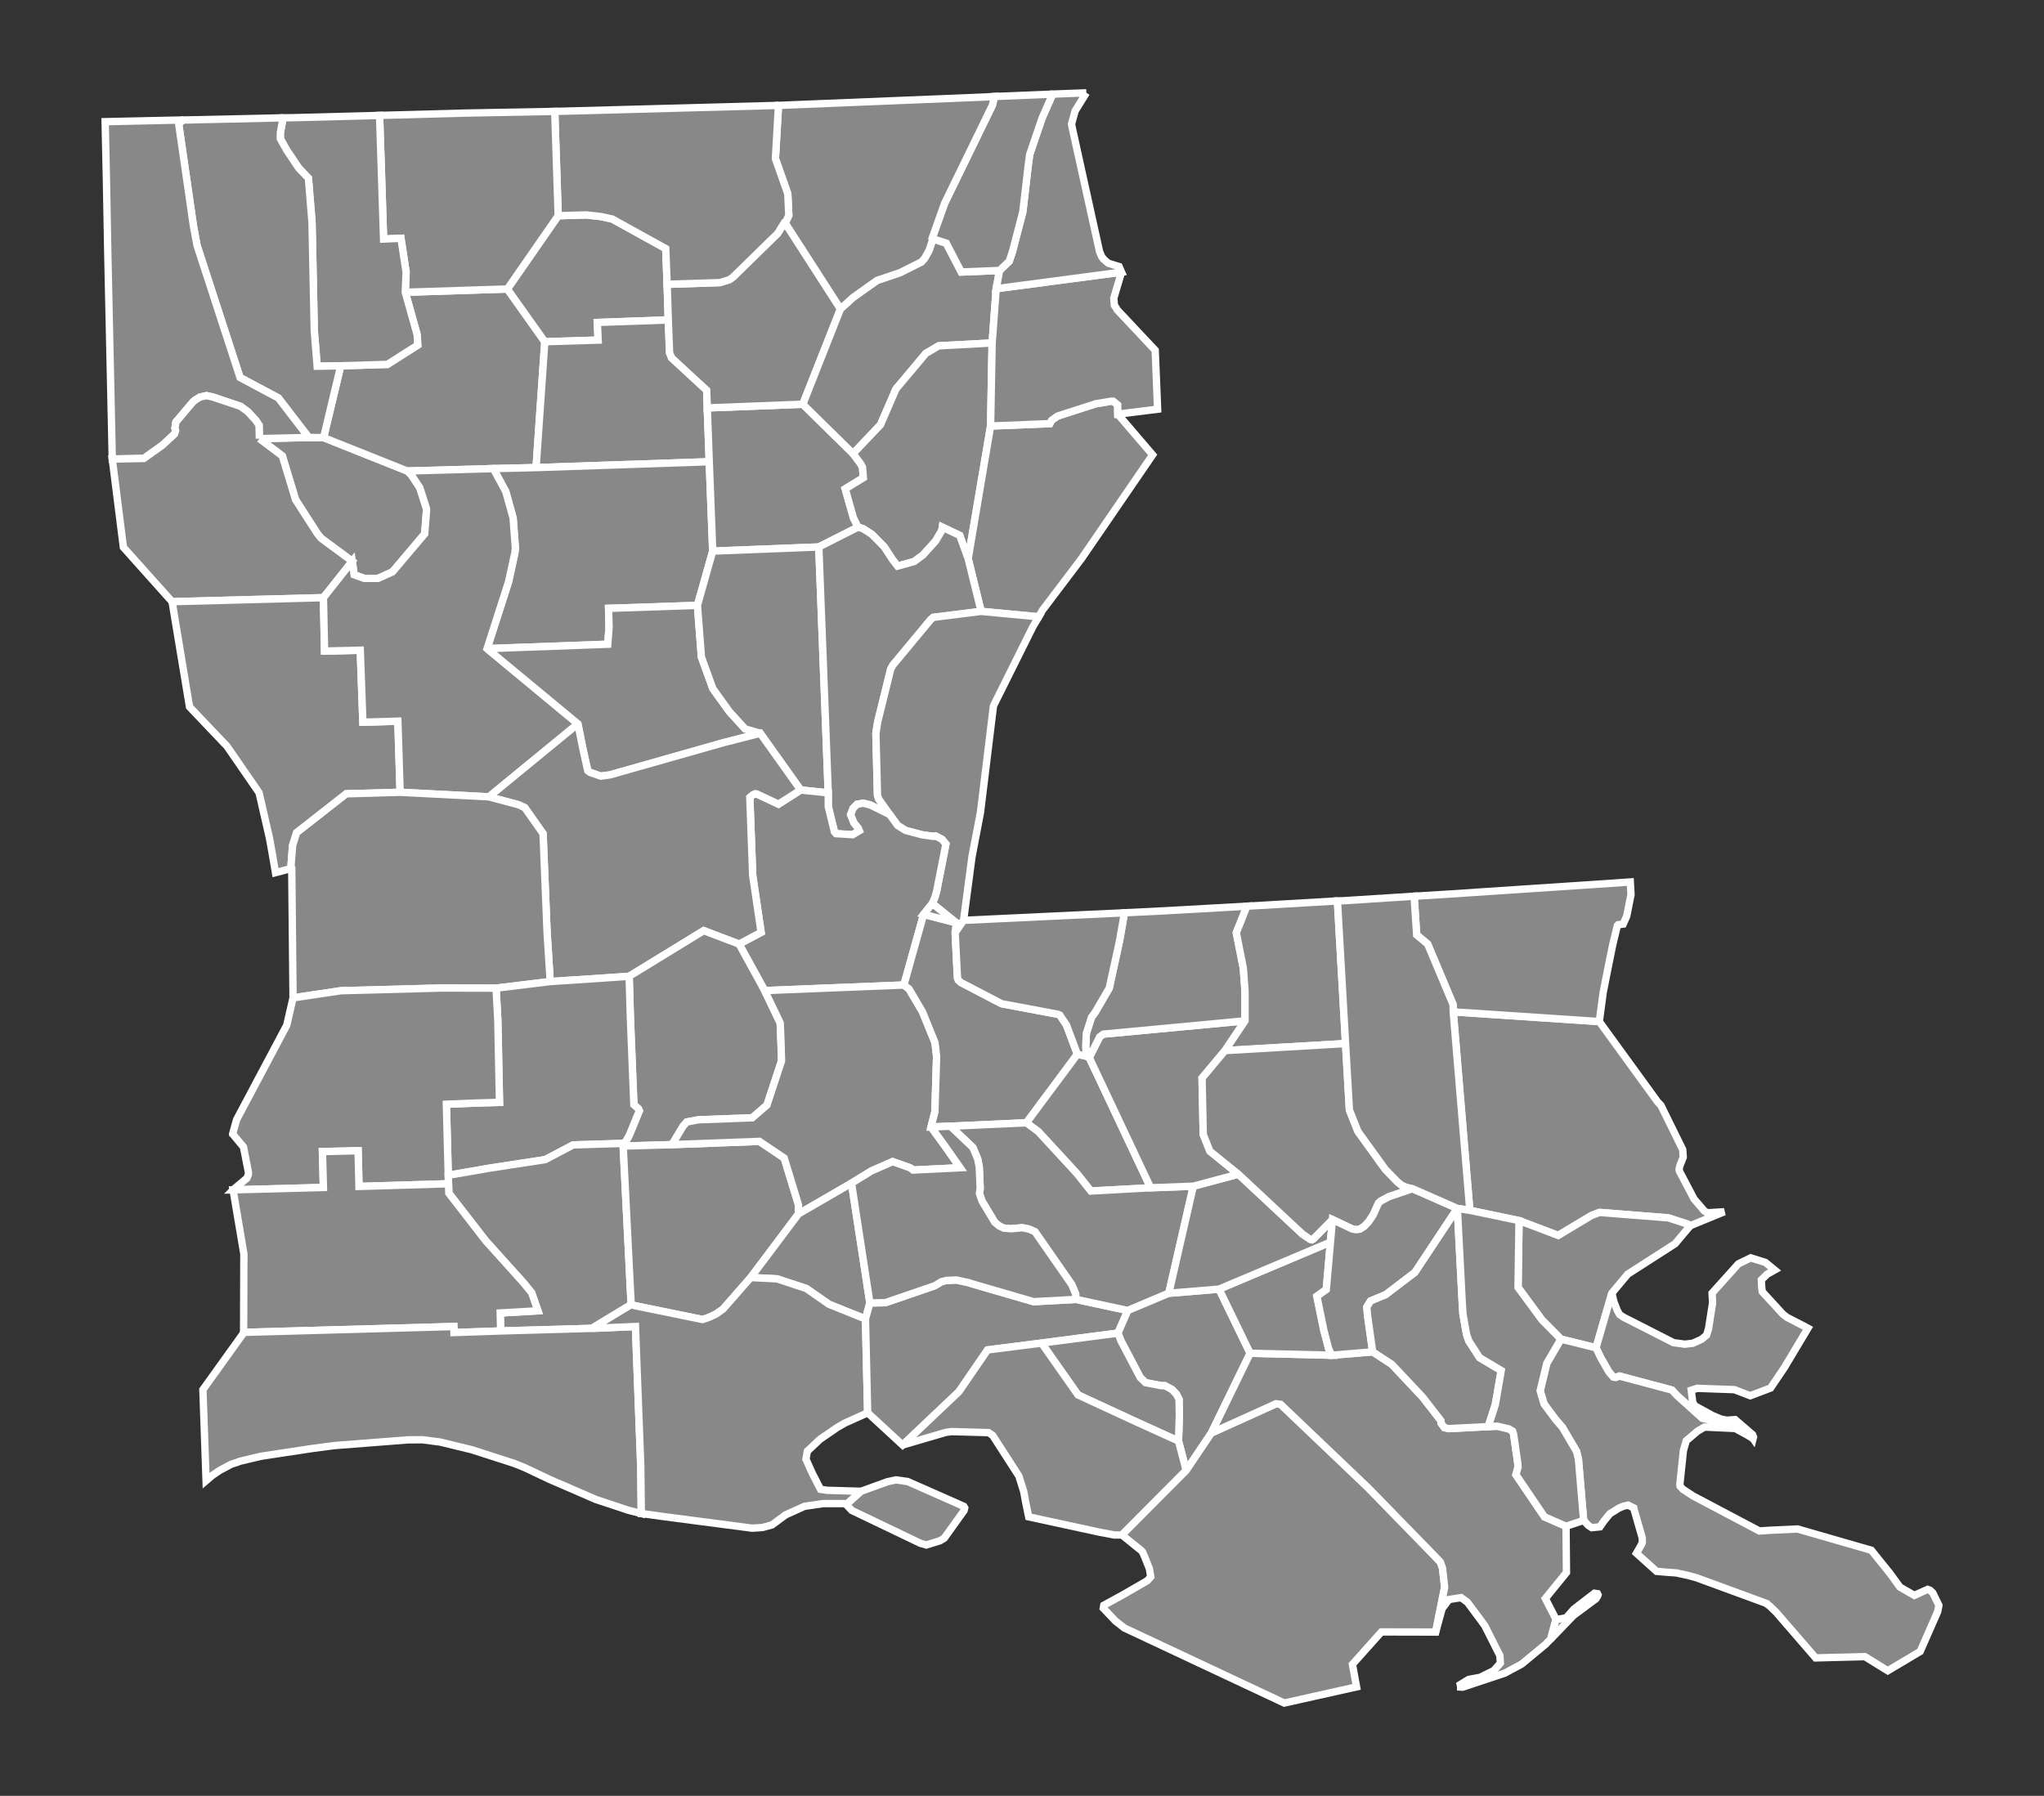<?xml version="1.0" encoding="UTF-8" standalone="no"?>
<!-- Created with Inkscape (http://www.inkscape.org/) -->

<svg
   xmlns:dc="http://purl.org/dc/elements/1.1/"
   xmlns:cc="http://creativecommons.org/ns#"
   xmlns:rdf="http://www.w3.org/1999/02/22-rdf-syntax-ns#"
   xmlns:svg="http://www.w3.org/2000/svg"
   xmlns="http://www.w3.org/2000/svg"
   xmlns:sodipodi="http://sodipodi.sourceforge.net/DTD/sodipodi-0.dtd"
   xmlns:inkscape="http://www.inkscape.org/namespaces/inkscape"
   width="250.406"
   height="220.039"
   id="svg5598"
   sodipodi:version="0.32"
   inkscape:version="0.48.1 "
   version="1.0"
   sodipodi:docname="Louisiana Republican Presidential Primary Election Results by County, 2012.svg"
   inkscape:output_extension="org.inkscape.output.svg.inkscape">
  <rect width="100%" height="100%" fill="#333333" stroke="none"/>
  <defs
     id="defs5600">
    <inkscape:perspective
       sodipodi:type="inkscape:persp3d"
       inkscape:vp_x="0 : 526.18109 : 1"
       inkscape:vp_y="0 : 1000 : 0"
       inkscape:vp_z="744.09448 : 526.18109 : 1"
       inkscape:persp3d-origin="372.04724 : 350.78739 : 1"
       id="perspective5606" />
  </defs>
  <sodipodi:namedview
     id="base"
     pagecolor="#ffffff"
     bordercolor="#666666"
     borderopacity="1.0"
     gridtolerance="10000"
     guidetolerance="10"
     objecttolerance="10"
     inkscape:pageopacity="0.0"
     inkscape:pageshadow="2"
     inkscape:zoom="2.3495787"
     inkscape:cx="125.2028"
     inkscape:cy="110.01972"
     inkscape:document-units="px"
     inkscape:current-layer="layer1"
     showgrid="false"
     showguides="true"
     inkscape:guide-bbox="true"
     inkscape:window-width="1366"
     inkscape:window-height="706"
     inkscape:window-x="-4"
     inkscape:window-y="-4"
     inkscape:window-maximized="1" />
  <g
     inkscape:label="Layer 1"
     inkscape:groupmode="layer"
     id="layer1"
     transform="translate(-344.128,-385.208)">
    <path
       style="font-size:12px;fill-opacity:1;fill-rule:nonzero;stroke:#ffffff;stroke-width:0.901;fill:#888"
       d="M 522.161,509.185 L 540.054,510.376 L 547.242,520.277 L 547.316,520.343 L 547.595,520.627 L 550.274,526.068 L 550.34,526.996 L 549.94,528.009 L 549.831,528.428 L 549.866,528.696 L 551.236,531.296 L 551.655,532.104 L 552.595,533.202 L 552.913,533.571 L 553.022,533.641 L 553.177,533.746 L 553.282,533.819 L 553.363,533.8 L 555.362,533.68 L 551.201,535.387 L 550.922,535.213 L 548.519,534.429 L 540.077,533.761 L 539.076,534.149 L 535.02,536.583 L 530.223,534.762 L 524.191,533.505 L 522.161,509.185"
       id="LA_St._Tammany"
       inkscape:label="St. Tammany, LA" />
    <path
       style="font-size:12px;fill-opacity:1;fill-rule:nonzero;stroke:#ffffff;stroke-width:0.901;fill:#888"
       d="M 539.251,493.586 L 543.85,493.271 L 543.939,494.824 L 543.411,497.467 L 542.981,498.43 L 542.713,498.464 L 542.363,498.515 L 542.263,498.624 L 541.7,500.964 L 541.052,504.162 L 540.532,506.802 L 540.054,510.376 L 522.161,509.185 L 522.142,508.292 L 519.029,500.879 L 517.682,499.757 L 517.368,495.018 L 521.129,494.789 L 539.251,493.586"
       id="LA_Washington"
       inkscape:label="Washington, LA" />
    <path
       style="font-size:12px;fill-opacity:1;fill-rule:nonzero;stroke:#ffffff;stroke-width:0.901;fill:#888"
       d="M 381.949,438.809 L 383.77,438.828 L 394.024,442.919 L 394.529,443.412 L 395.557,444.965 L 396.364,447.487 L 396.384,447.713 L 396.155,450.616 L 392.219,455.273 L 390.453,456.073 L 388.753,456.073 L 387.515,455.634 L 387.282,453.977 L 383.471,451.163 L 383.017,450.604 L 380.338,446.436 L 378.712,441.068 L 375.902,438.952 L 381.949,438.809"
       id="LA_Red_River"
       inkscape:label="Red River, LA" />
    <path
       style="font-size:12px;fill-opacity:1;fill-rule:nonzero;stroke:#ffffff;stroke-width:0.901;fill:#888"
       d="M 406.285,420.617 L 410.869,427.076 L 409.801,442.5 L 404.566,442.624 L 394.024,442.919 L 383.77,438.828 L 385.869,430.029 L 391.59,429.855 L 395.301,427.491 L 395.243,426.249 L 393.776,421.017 L 406.285,420.617"
       id="LA_Bienville"
       inkscape:label="Bienville, LA" />
    <path
       style="font-size:12px;fill-opacity:1;fill-rule:nonzero;stroke:#ffffff;stroke-width:0.901;fill:#888"
       d="M 412.511,411.64 L 415.973,411.539 L 417.774,411.748 L 419.14,412.047 L 425.684,415.669 L 425.858,420.043 L 425.998,424.409 L 417.304,424.716 L 417.409,426.878 L 410.869,427.076 L 406.285,420.617 L 412.511,411.64"
       id="LA_Lincoln"
       inkscape:label="Lincoln, LA" />
    <path
       style="font-size:12px;fill-opacity:1;fill-rule:nonzero;stroke:#ffffff;stroke-width:0.901;fill:#888"
       d="M 410.869,427.076 L 417.409,426.878 L 417.304,424.716 L 425.998,424.409 L 426.157,428.438 L 426.402,429.051 L 430.702,433.022 L 430.772,435.188 L 431.017,441.782 L 409.801,442.5 L 410.869,427.076"
       id="LA_Jackson"
       inkscape:label="Jackson, LA" />
    <path
       style="font-size:12px;fill-opacity:1;fill-rule:nonzero;stroke:#ffffff;stroke-width:0.901;fill:#888"
       d="M 409.801,442.5 L 431.017,441.782 L 431.44,452.731 L 429.569,459.38 L 418.686,459.748 L 418.74,462.112 L 418.581,464.142 L 403.801,464.682 L 406.425,456.512 L 407.193,452.999 L 407.267,452.386 L 406.988,448.675 L 406.091,445.442 L 404.566,442.624 L 409.801,442.5"
       id="LA_Winn"
       inkscape:label="Winn, LA" />
    <path
       style="font-size:12px;fill-opacity:1;fill-rule:nonzero;stroke:#ffffff;stroke-width:0.901;fill:#888"
       d="M 430.772,435.188 L 442.478,434.737 L 448.634,440.788 L 449.562,442.03 L 449.791,442.45 L 449.895,443.746 L 447.675,445.108 L 448.673,448.64 L 449.243,449.797 L 444.438,452.227 L 431.44,452.731 L 431.017,441.782 L 430.772,435.188"
       id="LA_Caldwell"
       inkscape:label="Caldwell, LA" />
    <path
       style="font-size:12px;fill-opacity:1;fill-rule:nonzero;stroke:#ffffff;stroke-width:0.901;fill:#888"
       d="M 440.258,412.432 L 447.097,423.051 L 442.478,434.737 L 430.772,435.188 L 430.702,433.022 L 426.402,429.051 L 426.157,428.438 L 425.998,424.409 L 425.858,420.043 L 432.317,419.833 L 433.47,419.48 L 433.904,419.181 L 439.396,413.809 L 440.258,412.432"
       id="LA_Ouachita"
       inkscape:label="Ouachita, LA" />
    <path
       style="font-size:12px;fill-opacity:1;fill-rule:nonzero;stroke:#ffffff;stroke-width:0.901;fill:#888"
       d="M 466.581,418.347 L 466.17,420.582 L 465.673,427.231 L 459.133,427.58 L 457.557,428.504 L 453.897,432.863 L 451.995,437.252 L 448.634,440.788 L 442.478,434.737 L 447.097,423.051 L 448.634,421.654 L 451.572,419.565 L 454.405,418.607 L 456.998,417.306 L 457.398,416.872 L 457.976,415.824 L 458.36,414.636 L 458.31,414.442 L 460.057,415.005 L 461.892,418.537 L 466.581,418.347"
       id="LA_Richland"
       inkscape:label="Richland, LA" />
    <path
       style="font-size:12px;fill-opacity:1;fill-rule:nonzero;stroke:#ffffff;stroke-width:0.901;fill:#888"
       d="M 465.483,437.408 L 462.735,453.663 L 461.702,450.81 L 459.568,449.797 L 459.502,450.216 L 458.737,451.512 L 457.188,453.224 L 456.109,454.012 L 454.091,454.571 L 453.462,453.767 L 452.449,452.211 L 450.928,450.67 L 449.857,449.987 L 449.243,449.797 L 448.673,448.64 L 447.675,445.108 L 449.895,443.746 L 449.791,442.45 L 449.562,442.03 L 448.634,440.788 L 451.995,437.252 L 453.897,432.863 L 457.557,428.504 L 459.133,427.58 L 465.673,427.231 L 465.483,437.408"
       id="LA_Franklin"
       inkscape:label="Franklin, LA" />
    <path
       style="font-size:12px;fill-opacity:1;fill-rule:nonzero;stroke:#ffffff;stroke-width:0.901;fill:#888"
       d="M 465.483,437.408 L 472.741,437.113 L 472.95,436.713 L 473.684,436.189 L 478.353,434.683 L 480.259,434.365 L 480.507,434.365 L 481.054,434.819 L 481.066,435.906 L 481.066,435.952 L 485.336,440.94 L 476.641,453.628 L 471.798,460.032 L 471.378,460.785 L 464.326,460.117 L 462.735,453.663 L 465.483,437.408"
       id="LA_Tensas"
       inkscape:label="Tensas, LA" />
    <path
       style="font-size:12px;fill-opacity:1;fill-rule:nonzero;stroke:#ffffff;stroke-width:0.901;fill:#888"
       d="M 481.524,418.552 L 480.573,421.754 L 480.647,422.558 L 480.647,422.612 L 480.767,422.787 L 480.946,423.066 L 480.981,423.156 L 485.65,428.124 L 485.945,435.347 L 481.066,435.952 L 481.066,435.906 L 481.054,434.819 L 480.507,434.365 L 480.259,434.365 L 478.353,434.683 L 473.684,436.189 L 472.95,436.713 L 472.741,437.113 L 465.483,437.408 L 465.673,427.231 L 466.17,420.582 L 481.524,418.552"
       id="LA_Madison"
       inkscape:label="Madison, LA" />
    <path
       style="font-size:12px;fill-opacity:1;fill-rule:nonzero;stroke:#ffffff;stroke-width:0.901;fill:#888"
       d="M 477.216,396.58 L 475.838,398.804 L 475.399,400.396 L 475.469,400.799 L 478.827,416.014 L 479.075,416.612 L 479.122,416.697 L 479.253,416.852 L 479.3,416.945 L 479.389,417.015 L 479.789,417.365 L 479.894,417.454 L 481.225,417.869 L 481.524,418.552 L 466.17,420.582 L 466.581,418.347 L 467.776,417.206 L 468.176,415.987 L 469.434,411.155 L 470.078,405.608 L 470.272,404.137 L 471.798,399.658 L 473.09,396.739 L 477.216,396.58"
       id="LA_East_Carroll"
       inkscape:label="East Carroll, LA" />
    <path
       style="font-size:12px;fill-opacity:1;fill-rule:nonzero;stroke:#ffffff;stroke-width:0.901;fill:#888"
       d="M 473.09,396.739 L 471.798,399.658 L 470.272,404.137 L 470.078,405.608 L 469.434,411.155 L 468.176,415.987 L 467.776,417.206 L 466.581,418.347 L 461.892,418.537 L 460.057,415.005 L 458.31,414.442 L 459.847,410.122 L 465.704,398.106 L 465.952,397.031 L 473.09,396.739"
       id="LA_West_Carroll"
       inkscape:label="West Carroll, LA" />
    <path
       style="font-size:12px;fill-opacity:1;fill-rule:nonzero;stroke:#ffffff;stroke-width:0.901;fill:#888"
       d="M 464.92,397.089 L 465.952,397.031 L 465.704,398.106 L 459.847,410.122 L 458.31,414.442 L 458.36,414.636 L 457.976,415.824 L 457.398,416.872 L 456.998,417.306 L 454.405,418.607 L 451.572,419.565 L 448.634,421.654 L 447.097,423.051 L 440.258,412.432 L 440.448,412.276 L 440.763,411.593 L 440.638,408.95 L 439.121,404.646 L 439.501,398.121 L 464.92,397.089"
       id="LA_Morehouse"
       inkscape:label="Morehouse, LA" />
    <path
       style="font-size:12px;fill-opacity:1;fill-rule:nonzero;stroke:#ffffff;stroke-width:0.901;fill:#888"
       d="M 439.501,398.121 L 439.121,404.646 L 440.638,408.95 L 440.763,411.593 L 440.448,412.276 L 440.258,412.432 L 439.396,413.809 L 433.904,419.181 L 433.47,419.48 L 432.317,419.833 L 425.858,420.043 L 425.684,415.669 L 419.14,412.047 L 417.774,411.748 L 415.973,411.539 L 412.511,411.64 L 412.088,398.859 L 439.501,398.121"
       id="LA_Union"
       inkscape:label="Union, LA" />
    <path
       style="font-size:12px;fill-opacity:1;fill-rule:nonzero;stroke:#ffffff;stroke-width:0.901;fill:#888"
       d="M 401.069,399.064 L 412.088,398.859 L 412.511,411.64 L 406.285,420.617 L 393.776,421.017 L 393.88,418.552 L 393.248,414.407 L 391.121,414.496 L 390.628,399.348 L 401.069,399.064"
       id="LA_Claiborne"
       inkscape:label="Claiborne, LA" />
    <path
       style="font-size:12px;fill-opacity:1;fill-rule:nonzero;stroke:#ffffff;stroke-width:0.901;fill:#888"
       d="M 380.098,399.627 L 390.628,399.348 L 391.121,414.496 L 393.248,414.407 L 393.88,418.552 L 393.776,421.017 L 395.243,426.249 L 395.301,427.491 L 391.59,429.855 L 385.869,430.029 L 382.982,430.08 L 382.628,425.694 L 382.353,412.482 L 381.914,407.044 L 380.723,405.802 L 379.256,403.613 L 378.472,402.216 L 378.472,401.463 L 378.817,399.643 L 380.098,399.627"
       id="LA_Webster"
       inkscape:label="Webster, LA" />
    <path
       style="font-size:12px;fill-opacity:1;fill-rule:nonzero;stroke:#ffffff;stroke-width:0.901;fill:#888"
       d="M 378.817,399.643 L 378.472,401.463 L 378.472,402.216 L 379.256,403.613 L 380.723,405.802 L 381.914,407.044 L 382.353,412.482 L 382.628,425.694 L 382.982,430.08 L 385.869,430.029 L 383.77,438.828 L 381.949,438.809 L 378.223,433.965 L 373.535,431.465 L 368.272,415.3 L 367.833,412.936 L 366.032,400.481 L 366.102,400.291 L 366.556,399.907 L 366.96,399.907 L 378.817,399.643"
       id="LA_Bossier"
       inkscape:label="Bossier, LA" />
    <path
       style="font-size:12px;fill-opacity:1;fill-rule:nonzero;stroke:#ffffff;stroke-width:0.901;fill:#888"
       d="M 366.556,399.907 L 366.102,400.291 L 366.032,400.481 L 367.833,412.936 L 368.272,415.3 L 373.535,431.465 L 378.223,433.965 L 381.949,438.809 L 375.902,438.952 L 375.863,437.307 L 375.46,436.697 L 374.482,435.646 L 373.604,434.997 L 370.158,433.841 L 369.424,433.686 L 368.625,433.86 L 368.008,434.248 L 367.782,434.435 L 365.679,436.919 L 365.562,437.656 L 365.648,437.955 L 365.508,438.39 L 364.022,439.76 L 361.743,441.382 L 357.881,441.452 L 357.338,416.507 L 357.163,407.06 L 357.008,400.116 L 366.556,399.907"
       id="LA_Caddo"
       inkscape:label="Caddo, LA" />
    <path
       style="font-size:12px;fill-opacity:1;fill-rule:nonzero;stroke:#ffffff;stroke-width:0.901;fill:#888"
       d="M 375.902,438.952 L 378.712,441.068 L 380.338,446.436 L 383.017,450.604 L 383.471,451.163 L 387.282,453.977 L 383.75,458.437 L 365.209,458.93 L 359.244,452.265 L 357.881,441.452 L 361.743,441.382 L 364.022,439.76 L 365.508,438.39 L 365.648,437.955 L 365.562,437.656 L 365.679,436.919 L 367.782,434.435 L 368.008,434.248 L 368.625,433.86 L 369.424,433.686 L 370.158,433.841 L 373.604,434.997 L 374.482,435.646 L 375.46,436.697 L 375.863,437.307 L 375.902,438.952"
       id="LA_De_Soto"
       inkscape:label="De Soto, LA" />
    <path
       style="font-size:12px;fill-opacity:1;fill-rule:nonzero;stroke:#ffffff;stroke-width:0.901;fill:#888"
       d="M 365.209,458.93 L 383.75,458.437 L 383.89,464.981 L 388.264,464.876 L 388.582,473.694 L 392.867,473.57 L 393.147,482.283 L 386.552,482.47 L 380.467,487.232 L 379.974,488.788 L 379.764,491.521 L 379.869,491.606 L 377.878,492.13 L 377.435,489.541 L 377.14,487.9 L 375.863,482.334 L 371.943,476.648 L 367.344,471.815 L 365.209,458.93"
       id="LA_Sabine"
       inkscape:label="Sabine, LA" />
    <path
       style="font-size:12px;fill-opacity:1;fill-rule:nonzero;stroke:#ffffff;stroke-width:0.901;fill:#888"
       d="M 394.024,442.919 L 404.566,442.624 L 406.091,445.442 L 406.988,448.675 L 407.267,452.386 L 407.193,452.999 L 406.425,456.512 L 403.801,464.682 L 414.925,473.9 L 404.026,482.842 L 393.147,482.283 L 392.867,473.57 L 388.582,473.694 L 388.264,464.876 L 383.89,464.981 L 383.75,458.437 L 387.282,453.977 L 387.515,455.634 L 388.753,456.073 L 390.453,456.073 L 392.219,455.273 L 396.155,450.616 L 396.384,447.713 L 396.364,447.487 L 395.557,444.965 L 394.529,443.412 L 394.024,442.919"
       id="LA_Natchitoches"
       inkscape:label="Natchitoches, LA" />
    <path
       style="font-size:12px;fill-opacity:1;fill-rule:nonzero;stroke:#ffffff;stroke-width:0.901;fill:#888"
       d="M 403.801,464.682 L 418.581,464.142 L 418.74,462.112 L 418.686,459.748 L 429.569,459.38 L 430.058,465.718 L 431.455,469.58 L 433.47,472.382 L 435.414,474.517 L 437.262,475.052 L 432.732,476.213 L 418.86,480.149 L 417.723,480.304 L 416.427,479.85 L 416.136,479.64 L 415.557,477.063 L 414.925,473.9 L 403.801,464.682"
       id="LA_Grant"
       inkscape:label="Grant, LA" />
    <path
       style="font-size:12px;fill-opacity:1;fill-rule:nonzero;stroke:#ffffff;stroke-width:0.901;fill:#888"
       d="M 431.44,452.731 L 444.438,452.227 L 445.595,482.353 L 442.214,482.004 L 437.262,475.052 L 435.414,474.517 L 433.47,472.382 L 431.455,469.58 L 430.058,465.718 L 429.569,459.38 L 431.44,452.731"
       id="LA_La_Salle"
       inkscape:label="La Salle, LA" />
    <path
       style="font-size:12px;fill-opacity:1;fill-rule:nonzero;stroke:#ffffff;stroke-width:0.901;fill:#888"
       d="M 444.438,452.227 L 449.243,449.797 L 449.857,449.987 L 450.928,450.67 L 452.449,452.211 L 453.462,453.767 L 454.091,454.571 L 456.109,454.012 L 457.188,453.224 L 458.737,451.512 L 459.502,450.216 L 459.568,449.797 L 461.702,450.81 L 462.735,453.663 L 464.326,460.117 L 458.461,460.851 L 458.116,461.165 L 453.536,466.677 L 453.253,467.166 L 451.661,473.624 L 451.432,475.052 L 451.626,482.648 L 451.77,483.106 L 453.128,485.012 L 450.753,483.84 L 449.876,483.622 L 449.127,483.754 L 448.634,484.259 L 448.339,485.027 L 448.754,486.04 L 449.267,486.658 L 449.406,486.991 L 448.583,487.48 L 446.554,487.352 L 446.359,487.147 L 445.595,484.03 L 445.595,482.353 L 444.438,452.227"
       id="LA_Catahoula"
       inkscape:label="Catahoula, LA" />
    <path
       style="font-size:12px;fill-opacity:1;fill-rule:nonzero;stroke:#ffffff;stroke-width:0.901;fill:#888"
       d="M 464.326,460.117 L 471.378,460.785 L 470.707,461.934 L 470.676,461.973 L 466.111,471.14 L 466.007,471.346 L 465.847,471.684 L 465.832,471.718 L 464.241,484.764 L 463.208,490.155 L 462.172,497.975 L 461.143,499.478 L 461.268,498.27 L 458.345,495.907 L 458.659,495.154 L 458.869,494.424 L 460.01,488.629 L 459.517,488.039 L 458.737,487.636 L 458.52,487.69 L 457.084,487.492 L 455.057,486.953 L 454.091,486.343 L 453.128,485.012 L 451.77,483.106 L 451.626,482.648 L 451.432,475.052 L 451.661,473.624 L 453.253,467.166 L 453.536,466.677 L 458.116,461.165 L 458.461,460.851 L 464.326,460.117"
       id="LA_Concordia"
       inkscape:label="Concordia, LA" />
    <path
       style="font-size:12px;fill-opacity:1;fill-rule:nonzero;stroke:#ffffff;stroke-width:0.901;fill:#888"
       d="M 442.214,482.004 L 445.595,482.353 L 445.595,484.03 L 446.359,487.147 L 446.554,487.352 L 448.583,487.48 L 449.406,486.991 L 449.267,486.658 L 448.754,486.04 L 448.339,485.027 L 448.634,484.259 L 449.127,483.754 L 449.876,483.622 L 450.753,483.84 L 453.128,485.012 L 454.091,486.343 L 455.057,486.953 L 457.084,487.492 L 458.52,487.69 L 458.737,487.636 L 459.517,488.039 L 460.01,488.629 L 458.869,494.424 L 458.659,495.154 L 458.345,495.907 L 457.281,497.238 L 454.86,505.897 L 437.805,506.58 L 434.673,500.879 L 437.37,499.446 L 436.338,492.464 L 435.985,482.912 L 436.373,482.578 L 436.668,482.458 L 436.846,482.489 L 439.501,483.735 L 442.214,482.004"
       id="LA_Avoyelles"
       inkscape:label="Avoyelles, LA" />
    <path
       style="font-size:12px;fill-opacity:1;fill-rule:nonzero;stroke:#ffffff;stroke-width:0.901;fill:#888"
       d="M 414.925,473.9 L 415.557,477.063 L 416.136,479.64 L 416.427,479.85 L 417.723,480.304 L 418.86,480.149 L 432.732,476.213 L 437.262,475.052 L 442.214,482.004 L 439.501,483.735 L 436.846,482.489 L 436.668,482.458 L 436.373,482.578 L 435.985,482.912 L 436.338,492.464 L 437.37,499.446 L 434.673,500.879 L 430.337,499.237 L 421.205,504.83 L 411.533,505.474 L 411.148,499.412 L 410.659,487.352 L 408.42,484.17 L 407.682,483.82 L 404.026,482.842 L 414.925,473.9"
       id="LA_Rapides"
       inkscape:label="Rapides, LA" />
    <path
       style="font-size:12px;fill-opacity:1;fill-rule:nonzero;stroke:#ffffff;stroke-width:0.901;fill:#888"
       d="M 393.147,482.283 L 404.026,482.842 L 407.682,483.82 L 408.42,484.17 L 410.659,487.352 L 411.148,499.412 L 411.533,505.474 L 404.899,506.281 L 398.239,506.266 L 385.904,506.596 L 380.028,507.473 L 379.869,491.606 L 379.764,491.521 L 379.974,488.788 L 380.467,487.232 L 386.552,482.47 L 393.147,482.283"
       id="LA_Vernon"
       inkscape:label="Vernon, LA" />
    <path
       style="font-size:12px;fill-opacity:1;fill-rule:nonzero;stroke:#ffffff;stroke-width:0.901;fill:#888"
       d="M 421.205,504.83 L 430.337,499.237 L 434.673,500.879 L 437.805,506.58 L 439.711,510.551 L 439.819,513.279 L 439.87,515.205 L 438.085,520.611 L 436.284,522.168 L 429.705,522.412 L 428.273,522.676 L 427.822,523.185 L 426.452,525.455 L 420.471,525.634 L 420.545,525.3 L 420.82,525.016 L 421.205,524.337 L 422.451,521.31 L 422.357,521.081 L 421.783,520.557 L 421.414,511.424 L 421.344,509.557 L 421.205,504.83"
       id="LA_Evangeline"
       inkscape:label="Evangeline, LA" />
    <path
       style="font-size:12px;fill-opacity:1;fill-rule:nonzero;stroke:#ffffff;stroke-width:0.901;fill:#888"
       d="M 411.533,505.474 L 421.205,504.83 L 421.344,509.557 L 421.414,511.424 L 421.783,520.557 L 422.357,521.081 L 422.451,521.31 L 421.205,524.337 L 420.82,525.016 L 420.545,525.3 L 414.346,525.49 L 410.919,527.291 L 404.061,528.343 L 399.043,529.212 L 398.813,520.503 L 402.4,520.359 L 405.322,520.277 L 405.113,510.202 L 404.899,506.281 L 411.533,505.474"
       id="LA_Allen"
       inkscape:label="Allen, LA" />
    <path
       style="font-size:12px;fill-opacity:1;fill-rule:nonzero;stroke:#ffffff;stroke-width:0.901;fill:#888"
       d="M 404.899,506.281 L 405.113,510.202 L 405.322,520.277 L 402.4,520.359 L 398.813,520.503 L 399.043,529.212 L 399.077,530.248 L 388.105,530.578 L 388,526.204 L 383.63,526.309 L 383.75,530.703 L 372.681,530.998 L 372.727,530.951 L 374.377,529.565 L 374.551,529.131 L 374.567,528.871 L 373.958,525.75 L 372.751,524.295 L 372.626,524.163 L 372.626,524.143 L 373.115,522.393 L 379.256,510.83 L 380.028,507.473 L 385.904,506.596 L 398.239,506.266 L 404.899,506.281"
       id="LA_Beauregard"
       inkscape:label="Beauregard, LA" />
    <path
       style="font-size:12px;fill-opacity:1;fill-rule:nonzero;stroke:#ffffff;stroke-width:0.901;fill:#888"
       d="M 420.471,525.634 L 421.449,545.052 L 416.64,547.967 L 405.462,548.285 L 405.408,546.08 L 410.027,545.816 L 409.254,543.596 L 408.191,542.304 L 403.622,537.227 L 399.112,531.401 L 399.077,530.248 L 399.043,529.212 L 404.061,528.343 L 410.919,527.291 L 414.346,525.49 L 420.545,525.3 L 420.471,525.634"
       id="LA_Jefferson_Davis"
       inkscape:label="Jefferson Davis, LA" />
    <path
       style="font-size:12px;fill-opacity:1;fill-rule:nonzero;stroke:#ffffff;stroke-width:0.901;fill:#888"
       d="M 399.077,530.248 L 399.112,531.401 L 403.622,537.227 L 408.191,542.304 L 409.254,543.596 L 410.027,545.816 L 405.408,546.08 L 405.462,548.285 L 399.741,548.479 L 399.722,547.742 L 374.039,548.456 L 373.973,548.526 L 374.004,538.857 L 372.681,530.998 L 383.75,530.703 L 383.63,526.309 L 388,526.204 L 388.105,530.578 L 399.077,530.248"
       id="LA_Calcasieu"
       inkscape:label="Calcasieu, LA" />
    <path
       style="font-size:12px;fill-opacity:1;fill-rule:nonzero;stroke:#ffffff;stroke-width:0.901;fill:#888"
       d="M 416.64,547.967 L 421.977,547.742 L 422.625,564.85 L 422.691,570.657 L 421.115,570.257 L 417.114,568.93 L 413.489,567.354 L 411.498,566.496 L 408.435,565.044 L 406.988,564.462 L 406.929,564.451 L 401.93,562.84 L 398.026,561.893 L 395.837,561.613 L 394.09,561.629 L 385.062,562.331 L 382.314,562.696 L 378.122,563.329 L 376.019,563.655 L 373.504,564.256 L 373.375,564.307 L 373.135,564.396 L 372.448,564.621 L 371.035,565.374 L 370.177,565.953 L 369.374,566.636 L 368.986,555.477 L 373.973,548.526 L 374.039,548.456 L 399.722,547.742 L 399.741,548.479 L 405.462,548.285 L 416.64,547.967"
       id="LA_Cameron"
       inkscape:label="Cameron, LA" />
    <path
       style="font-size:12px;fill-opacity:1;fill-rule:nonzero;stroke:#ffffff;stroke-width:0.901;fill:#888"
       d="M 420.471,525.634 L 426.452,525.455 L 437.161,525.055 L 440.2,527.101 L 441.95,532.837 L 441.95,533.94 L 436.093,541.741 L 432.701,545.611 L 431.808,546.236 L 430.966,546.624 L 430.198,546.884 L 421.923,545.192 L 421.449,545.052 L 420.471,525.634"
       id="LA_Acadia"
       inkscape:label="Acadia, LA" />
    <path
       style="font-size:12px;fill-opacity:1;fill-rule:nonzero;stroke:#ffffff;stroke-width:0.901;fill:#888"
       d="M 454.86,505.897 L 455.496,506.39 L 457.149,509.204 L 458.675,512.965 L 458.869,514.646 L 458.659,521.45 L 458.186,523.289 L 459.917,525.665 L 461.757,528.288 L 455.981,528.568 L 455.651,528.308 L 453.486,527.535 L 450.893,528.673 L 448.444,530.179 L 441.95,533.94 L 441.95,532.837 L 440.2,527.101 L 437.161,525.055 L 426.452,525.455 L 427.822,523.185 L 428.273,522.676 L 429.705,522.412 L 436.284,522.168 L 438.085,520.611 L 439.87,515.205 L 439.819,513.279 L 439.711,510.551 L 437.805,506.58 L 454.86,505.897"
       id="LA_St._Landry"
       inkscape:label="St. Landry, LA" />
    <path
       style="font-size:12px;fill-opacity:1;fill-rule:nonzero;stroke:#ffffff;stroke-width:0.901;fill:#888"
       d="M 457.281,497.238 L 461.268,498.27 L 461.143,499.478 L 461.423,505.005 L 461.524,505.284 L 461.842,505.583 L 462.102,505.723 L 466.826,508.187 L 473.738,509.484 L 473.963,509.588 L 474.782,510.811 L 476.117,514.382 L 469.872,522.777 L 460.565,523.2 L 458.186,523.289 L 458.659,521.45 L 458.869,514.646 L 458.675,512.965 L 457.149,509.204 L 455.496,506.39 L 454.86,505.897 L 457.281,497.238"
       id="LA_Pointe_Coupee"
       inkscape:label="Pointe Coupee, LA" />
    <path
       style="font-size:12px;fill-opacity:1;fill-rule:nonzero;stroke:#ffffff;stroke-width:0.901;fill:#888"
       d="M 476.117,514.382 L 477.235,514.626 L 477.569,514.785 L 485.091,530.741 L 477.763,531.141 L 476.082,529.026 L 471.324,523.86 L 469.872,522.777 L 476.117,514.382"
       id="LA_West_Baton_Rouge"
       inkscape:label="West Baton Rouge, LA" />
    <path
       style="font-size:12px;fill-opacity:1;fill-rule:nonzero;stroke:#ffffff;stroke-width:0.901;fill:#888"
       d="M 441.95,533.94 L 448.444,530.179 L 450.695,544.854 L 450.155,546.818 L 445.676,545.013 L 442.913,543.088 L 439.315,541.9 L 436.093,541.741 L 441.95,533.94"
       id="LA_Lafayette"
       inkscape:label="Lafayette, LA" />
    <path
       style="font-size:12px;fill-opacity:1;fill-rule:nonzero;stroke:#ffffff;stroke-width:0.901;fill:#888"
       d="M 450.155,546.818 L 450.423,558.31 L 447.636,559.568 L 446.748,560.076 L 444.597,561.547 L 443.037,563.011 L 442.862,563.993 L 443.666,565.778 L 444.648,567.688 L 445.451,567.808 L 449.616,567.928 L 447.815,569.558 L 447.582,569.434 L 444.978,569.434 L 442.727,569.768 L 442.692,569.768 L 440.378,570.812 L 438.713,572.042 L 437.576,572.357 L 437.475,572.372 L 437.196,572.388 L 436.423,572.442 L 436.214,572.442 L 425.28,571.01 L 422.761,570.657 L 422.691,570.657 L 422.625,564.85 L 421.977,547.742 L 416.64,547.967 L 421.449,545.052 L 421.923,545.192 L 430.198,546.884 L 430.966,546.624 L 431.808,546.236 L 432.701,545.611 L 436.093,541.741 L 439.315,541.9 L 442.913,543.088 L 445.676,545.013 L 450.155,546.818"
       id="LA_Vermilion"
       inkscape:label="Vermilion, LA" />
    <path
       style="font-size:12px;fill-opacity:1;fill-rule:nonzero;stroke:#ffffff;stroke-width:0.901;fill:#888"
       d="M 449.616,567.928 L 452.849,566.756 L 453.885,566.531 L 455.337,566.74 L 462.195,569.768 L 462.312,569.958 L 462.234,570.288 L 459.812,573.669 L 459.304,573.983 L 457.607,574.507 L 456.874,574.297 L 448.479,570.276 L 447.815,569.558 L 449.616,567.928 M 475.943,544.415 L 482.293,545.781 L 481.085,548.549 L 471.724,549.768 L 465.114,550.61 L 461.597,555.733 L 454.704,562.261 L 450.423,558.31 L 450.155,546.818 L 450.695,544.854 L 452.589,544.819 L 458.659,542.739 L 459.463,542.249 L 460.045,542.094 L 461.283,542.04 L 462.836,542.374 L 463.224,542.51 L 470.765,544.699 L 475.943,544.415"
       id="LA_Iberia"
       inkscape:label="Iberia, LA" />
    <path
       style="font-size:12px;fill-opacity:1;fill-rule:nonzero;stroke:#ffffff;stroke-width:0.901;fill:#888"
       d="M 469.872,522.777 L 471.324,523.86 L 476.082,529.026 L 477.763,531.141 L 485.091,530.741 L 490.319,530.547 L 487.315,543.666 L 482.293,545.781 L 475.943,544.415 L 475.904,543.755 L 475.434,542.618 L 470.92,536.129 L 470.171,535.799 L 469.364,535.636 L 467.998,535.76 L 467.109,535.69 L 466.546,535.426 L 465.991,534.968 L 464.45,532.403 L 464.206,531.716 L 464.113,531.425 L 464.206,530.823 L 464.097,528.203 L 463.907,527.225 L 463.313,525.808 L 460.565,523.2 L 469.872,522.777"
       id="LA_Iberville"
       inkscape:label="Iberville, LA" />
    <path
       style="font-size:12px;fill-opacity:1;fill-rule:nonzero;stroke:#ffffff;stroke-width:0.901;fill:#888"
       d="M 493.471,543.158 L 497.282,551.017 L 492.528,560.79 L 489.446,565.374 L 488.503,561.772 L 488.607,558.551 L 488.572,556.665 L 488.239,556.016 L 487.695,555.454 L 486.807,554.984 L 486.352,554.984 L 484.458,554.615 L 483.814,553.987 L 481.45,549.492 L 481.085,548.549 L 482.293,545.781 L 487.315,543.666 L 493.471,543.158"
       id="LA_Assumption"
       inkscape:label="Assumption, LA" />
    <path
       style="font-size:12px;fill-opacity:1;fill-rule:nonzero;stroke:#ffffff;stroke-width:0.901;fill:#888"
       d="M 458.186,523.289 L 460.565,523.2 L 463.313,525.808 L 463.907,527.225 L 464.097,528.203 L 464.206,530.823 L 464.113,531.425 L 464.206,531.716 L 464.45,532.403 L 465.991,534.968 L 466.546,535.426 L 467.109,535.69 L 467.998,535.76 L 469.364,535.636 L 470.171,535.799 L 470.92,536.129 L 475.434,542.618 L 475.904,543.755 L 475.943,544.415 L 470.765,544.699 L 463.224,542.51 L 462.836,542.374 L 461.283,542.04 L 460.045,542.094 L 459.463,542.249 L 458.659,542.739 L 452.589,544.819 L 450.695,544.854 L 448.444,530.179 L 450.893,528.673 L 453.486,527.535 L 455.651,528.308 L 455.981,528.568 L 461.757,528.288 L 459.917,525.665 L 458.186,523.289 M 471.724,549.768 L 481.085,548.549 L 481.45,549.492 L 483.814,553.987 L 484.458,554.615 L 486.352,554.984 L 486.807,554.984 L 487.695,555.454 L 488.239,556.016 L 488.572,556.665 L 488.607,558.551 L 488.503,561.772 L 483.379,559.444 L 476.191,556.121 L 471.724,549.768"
       id="LA_St._Martin"
       inkscape:label="St. Martin, LA" />
    <path
       style="font-size:12px;fill-opacity:1;fill-rule:nonzero;stroke:#ffffff;stroke-width:0.901;fill:#888"
       d="M 471.724,549.768 L 476.191,556.121 L 483.379,559.444 L 488.503,561.772 L 489.446,565.374 L 481.575,573.28 L 480.612,573.28 L 478.776,572.931 L 470.152,571.06 L 469.799,569.364 L 469.539,567.948 L 468.945,566.057 L 465.743,561.089 L 465.234,560.74 L 460.674,560.616 L 460.022,560.705 L 454.704,562.261 L 461.597,555.733 L 465.114,550.61 L 471.724,549.768"
       id="LA_St._Mary"
       inkscape:label="St. Mary, LA" />
    <path
       style="font-size:12px;fill-opacity:1;fill-rule:nonzero;stroke:#ffffff;stroke-width:0.901;fill:#888"
       d="M 492.528,560.79 L 500.139,557.344 L 500.434,557.204 L 501.012,557.274 L 511.752,567.513 L 519.961,575.943 L 520.585,576.603 L 520.846,577.344 L 521.109,579.681 L 520.011,585.177 L 513.362,585.161 L 509.811,589.132 L 510.316,591.895 L 501.462,593.875 L 481.858,584.672 L 480.767,583.814 L 479.288,582.254 L 479.354,581.893 L 481.749,580.581 L 484.691,578.881 L 485.106,578.408 L 484.94,577.426 L 484.338,575.904 L 484.074,575.33 L 483.899,575.155 L 481.575,573.28 L 489.446,565.374 L 492.528,560.79"
       id="LA_Terrebonne"
       inkscape:label="Terrebonne, LA" />
    <path
       style="font-size:12px;fill-opacity:1;fill-rule:nonzero;stroke:#ffffff;stroke-width:0.901;fill:#888"
       d="M 512.291,550.843 L 514.639,552.376 L 518.416,556.397 L 520.659,559.284 L 520.675,559.587 L 521.075,560.127 L 521.602,560.251 L 526.446,560.003 L 527.549,559.952 L 528.981,560.286 L 529.439,560.565 L 529.559,560.95 L 530.064,564.462 L 530.099,564.967 L 529.842,565.902 L 533.339,571.06 L 535.979,572.217 L 536.033,577.884 L 533.444,581.066 L 534.752,583.62 L 534.108,586.034 L 533.631,586.504 L 533.514,586.644 L 530.716,588.957 L 530.572,589.077 L 530.456,589.151 L 528.472,590.215 L 523.314,591.93 L 523.07,591.915 L 523.07,591.876 L 523.019,591.616 L 524.052,590.983 L 524.975,590.812 L 525.468,590.723 L 525.883,590.51 L 526.955,589.989 L 527.16,589.865 L 527.933,588.992 L 527.878,588.068 L 526.023,584.389 L 525.29,583.391 L 523.896,581.52 L 523.12,580.958 L 521.637,581.191 L 520.799,582.308 L 520.011,585.177 L 521.109,579.681 L 520.846,577.344 L 520.585,576.603 L 519.961,575.943 L 511.752,567.513 L 501.012,557.274 L 500.434,557.204 L 500.139,557.344 L 492.528,560.79 L 497.282,551.017 L 507.273,551.258 L 512.291,550.843"
       id="LA_Lafourche"
       inkscape:label="Lafourche, LA" />
    <path
       style="font-size:12px;fill-opacity:1;fill-rule:nonzero;stroke:#ffffff;stroke-width:0.901;fill:#888"
       d="M 507.113,537.402 L 506.609,543.212 L 505.456,544.035 L 506.31,548.215 L 506.908,550.489 L 507.273,551.258 L 497.282,551.017 L 493.471,543.158 L 507.113,537.402"
       id="LA_St._James"
       inkscape:label="St. James, LA" />
    <path
       style="font-size:12px;fill-opacity:1;fill-rule:nonzero;stroke:#ffffff;stroke-width:0.901;fill:#888"
       d="M 495.831,529.076 L 503.702,536.424 L 504.629,537.052 L 504.839,537.111 L 505.014,537.017 L 507.362,534.638 L 507.113,537.402 L 493.471,543.158 L 487.315,543.666 L 490.319,530.547 L 495.831,529.076"
       id="LA_Ascension"
       inkscape:label="Ascension, LA" />
    <path
       style="font-size:12px;fill-opacity:1;fill-rule:nonzero;stroke:#ffffff;stroke-width:0.901;fill:#888"
       d="M 496.653,510.287 L 494.204,513.931 L 491.39,517.297 L 491.534,524.213 L 492.353,526.262 L 495.831,529.076 L 490.319,530.547 L 485.091,530.741 L 477.569,514.785 L 478.846,512.247 L 479.288,511.917 L 496.653,510.287"
       id="LA_East_Baton_Rouge"
       inkscape:label="East Baton Rouge, LA" />
    <path
       style="font-size:12px;fill-opacity:1;fill-rule:nonzero;stroke:#ffffff;stroke-width:0.901;fill:#888"
       d="M 486.857,496.803 L 496.882,496.241 L 495.586,499.497 L 496.444,503.832 L 496.653,506.631 L 496.653,510.287 L 479.288,511.917 L 478.846,512.247 L 477.569,514.785 L 477.235,514.626 L 477.134,513.454 L 477.216,511.812 L 477.845,509.848 L 478.287,509.255 L 480.018,506.281 L 481.276,500.51 L 481.885,497.048 L 486.857,496.803"
       id="LA_East_Feliciana"
       inkscape:label="East Feliciana, LA" />
    <path
       style="font-size:12px;fill-opacity:1;fill-rule:nonzero;stroke:#ffffff;stroke-width:0.901;fill:#888"
       d="M 507.975,495.592 L 508.969,513.07 L 494.204,513.931 L 496.653,510.287 L 496.653,506.631 L 496.444,503.832 L 495.586,499.497 L 496.882,496.241 L 507.975,495.592"
       id="LA_St._Helena"
       inkscape:label="St. Helena, LA" />
    <path
       style="font-size:12px;fill-opacity:1;fill-rule:nonzero;stroke:#ffffff;stroke-width:0.901;fill:#888"
       d="M 494.204,513.931 L 508.969,513.07 L 509.442,521.221 L 510.49,523.844 L 513.851,528.498 L 515.319,530.008 L 515.827,530.423 L 516.37,530.668 L 517.17,530.854 L 514.271,531.84 L 513.289,532.368 L 513.013,532.608 L 512.361,534.048 L 511.818,534.883 L 511.247,535.48 L 510.719,535.814 L 510.281,535.88 L 509.811,535.799 L 507.362,534.638 L 505.014,537.017 L 504.839,537.111 L 504.629,537.052 L 503.702,536.424 L 495.831,529.076 L 492.353,526.262 L 491.534,524.213 L 491.39,517.297 L 494.204,513.931"
       id="LA_Livingston"
       inkscape:label="Livingston, LA" />
    <path
       style="font-size:12px;fill-opacity:1;fill-rule:nonzero;stroke:#ffffff;stroke-width:0.901;fill:#888"
       d="M 517.17,530.854 L 522.666,533.272 L 517.469,541.112 L 513.886,543.841 L 512.031,544.609 L 511.577,545.347 L 511.647,546.27 L 512.291,550.843 L 507.273,551.258 L 506.908,550.489 L 506.31,548.215 L 505.456,544.035 L 506.609,543.212 L 507.362,534.638 L 509.811,535.799 L 510.281,535.88 L 510.719,535.814 L 511.247,535.48 L 511.818,534.883 L 512.361,534.048 L 513.013,532.608 L 513.289,532.368 L 514.271,531.84 L 517.17,530.854"
       id="LA_St._John_the_Baptist"
       inkscape:label="St. John the Baptist, LA" />
    <path
       style="font-size:12px;fill-opacity:1;fill-rule:nonzero;stroke:#ffffff;stroke-width:0.901;fill:#888"
       d="M 512.291,550.843 L 511.647,546.27 L 511.577,545.347 L 512.031,544.609 L 513.886,543.841 L 517.469,541.112 L 522.666,533.272 L 523.244,544.47 L 523.349,546.201 L 523.788,548.689 L 524.067,549.508 L 525.394,551.557 L 528.038,553.133 L 527.32,557.293 L 527.075,558.062 L 526.446,560.003 L 521.602,560.251 L 521.075,560.127 L 520.675,559.587 L 520.659,559.284 L 518.416,556.397 L 514.639,552.376 L 512.291,550.843"
       id="LA_St._Charles"
       inkscape:label="St. Charles, LA" />
    <path
       style="font-size:12px;fill-opacity:1;fill-rule:nonzero;stroke:#ffffff;stroke-width:0.901;fill:#888"
       d="M 508.794,495.565 L 517.368,495.018 L 517.682,499.757 L 519.029,500.879 L 522.142,508.292 L 522.161,509.185 L 524.191,533.505 L 522.666,533.272 L 517.17,530.854 L 516.37,530.668 L 515.827,530.423 L 515.319,530.008 L 513.851,528.498 L 510.49,523.844 L 509.442,521.221 L 508.969,513.07 L 507.975,495.592 L 508.794,495.565"
       id="LA_Tangipahoa"
       inkscape:label="Tangipahoa, LA" />
    <path
       style="font-size:12px;fill-opacity:1;fill-rule:nonzero;stroke:#ffffff;stroke-width:0.901;fill:#888"
       d="M 530.223,534.762 L 535.02,536.583 L 539.076,534.149 L 540.077,533.761 L 548.519,534.429 L 550.922,535.213 L 551.201,535.387 L 549.342,537.596 L 543.54,541.322 L 541.595,543.647 L 539.654,550.35 L 535.35,549.282 L 533.021,546.923 L 530.099,542.948 L 530.223,534.762"
       id="LA_Orleans"
       inkscape:label="Orleans, LA" />
    <path
       style="font-size:12px;fill-opacity:1;fill-rule:nonzero;stroke:#ffffff;stroke-width:0.901;fill:#888"
       d="M 541.595,543.647 L 541.859,544.749 L 542.278,545.816 L 542.558,546.294 L 542.996,546.585 L 549.152,549.721 L 550.537,549.907 L 551.516,549.791 L 552.56,549.317 L 553.192,548.809 L 553.437,548.021 L 553.93,544.854 L 553.872,543.647 L 557.097,540.06 L 558.599,539.327 L 560.4,539.886 L 561.537,540.817 L 560.609,541.337 L 560.326,541.621 L 559.911,542.02 L 559.946,542.863 L 560.016,543.472 L 562.57,546.255 L 563.059,546.624 L 565.123,547.687 L 565.612,547.955 L 562.713,552.799 L 561.033,555.279 L 558.545,556.222 L 556.604,555.477 L 552.055,555.314 L 551.318,555.547 L 551.496,557.014 L 551.741,557.453 L 553.91,558.64 L 554.947,559.079 L 555.676,559.219 L 556.697,559.149 L 558.828,560.985 L 558.948,561.279 L 558.898,561.474 L 558.634,561.089 L 557.427,560.127 L 552.668,558.986 L 549.59,556.211 L 548.942,555.524 L 542.523,553.812 L 542.049,553.987 L 541.77,553.936 L 541.222,553.292 L 540.264,551.627 L 539.654,550.35 L 541.595,543.647"
       id="LA_St._Bernard"
       inkscape:label="St. Bernard, LA" />
    <path
       style="font-size:12px;fill-opacity:1;fill-rule:nonzero;stroke:#ffffff;stroke-width:0.901;fill:#888"
       d="M 535.35,549.282 L 539.654,550.35 L 540.264,551.627 L 541.222,553.292 L 541.77,553.936 L 542.049,553.987 L 542.523,553.812 L 548.942,555.524 L 549.59,556.211 L 552.668,558.986 L 557.427,560.127 L 558.634,561.089 L 558.898,561.474 L 558.091,560.985 L 556.713,560.235 L 552.948,560.061 L 552.09,560.565 L 550.708,561.734 L 550.359,562.941 L 549.924,567.07 L 549.955,567.315 L 550.274,567.668 L 551.551,568.506 L 559.662,572.791 L 560.959,572.706 L 564.339,572.547 L 573.383,575.155 L 575.708,578.043 L 576.88,579.665 L 578.646,580.682 L 580.276,579.949 L 580.587,580.069 L 580.905,580.368 L 581.654,581.893 L 581.654,581.94 L 581.514,582.623 L 581.514,582.658 L 580.726,584.463 L 579.364,587.556 L 575.393,589.92 L 572.591,588.189 L 566.56,588.344 L 561.731,582.763 L 561.603,582.638 L 561.013,582.068 L 560.943,581.994 L 560.466,581.66 L 560.466,581.645 L 560.28,581.575 L 558.983,581.101 L 558.036,580.752 L 551.97,578.528 L 551.007,578.264 L 550.832,578.217 L 549.905,578.023 L 549.54,577.934 L 549.466,577.934 L 549.276,577.915 L 548.36,577.849 L 547.071,577.74 L 544.607,575.52 L 545.162,574.557 L 545.321,574.208 L 545.321,573.738 L 545.267,573.475 L 544.304,570.117 L 544.277,569.974 L 543.99,569.834 L 543.59,569.628 L 543.027,569.749 L 542.453,569.993 L 541.354,570.676 L 540.667,571.514 L 540.124,572.287 L 539.126,572.388 L 538.707,572.108 L 538.133,571.499 L 537.5,564.012 L 537.275,563.065 L 535.54,560.107 L 534.686,559.114 L 533.289,557.239 L 532.808,555.613 L 533.619,552.255 L 535.35,549.282"
       id="LA_Plaquemines"
       inkscape:label="Plaquemines, LA" />
    <path
       style="font-size:12px;fill-opacity:1;fill-rule:nonzero;stroke:#ffffff;stroke-width:0.901;fill:#888"
       d="M 462.172,497.975 L 481.885,497.048 L 481.276,500.51 L 480.018,506.281 L 478.287,509.255 L 477.845,509.848 L 477.216,511.812 L 477.134,513.454 L 477.235,514.626 L 476.117,514.382 L 474.782,510.811 L 473.963,509.588 L 473.738,509.484 L 466.826,508.187 L 462.102,505.723 L 461.842,505.583 L 461.524,505.284 L 461.423,505.005 L 461.143,499.478 L 462.172,497.975 M 458.345,495.907 L 461.268,498.27 L 457.281,497.238 L 458.345,495.907" 
       id="LA_West_Feliciana" />
    <path
       style="font-size:12px;fill-opacity:1;fill-rule:nonzero;stroke:#ffffff;stroke-width:0.901;fill:#888"
       d="M 522.666,533.272 L 524.191,533.505 L 530.223,534.762 L 530.099,542.948 L 533.021,546.923 L 535.35,549.282 L 533.619,552.255 L 532.808,555.613 L 533.289,557.239 L 534.686,559.114 L 535.54,560.107 L 537.275,563.065 L 537.5,564.012 L 538.133,571.499 L 535.979,572.217 L 533.339,571.06 L 529.842,565.902 L 530.099,564.967 L 530.064,564.462 L 529.559,560.95 L 529.439,560.565 L 528.981,560.286 L 527.549,559.952 L 526.446,560.003 L 527.075,558.062 L 527.32,557.293 L 528.038,553.133 L 525.394,551.557 L 524.067,549.508 L 523.788,548.689 L 523.349,546.201 L 523.244,544.47 L 522.666,533.272 M 534.752,583.62 L 534.791,583.659 L 535.998,583.426 L 536.941,582.363 L 539.46,580.422 L 539.829,580.473 L 539.903,580.616 L 539.864,580.736 L 539.639,581.101 L 536.887,583.147 L 534.527,585.6 L 534.12,586.019 L 534.108,586.034 L 534.752,583.62" 
       id="LA_Jefferson" />
  </g>
</svg>
